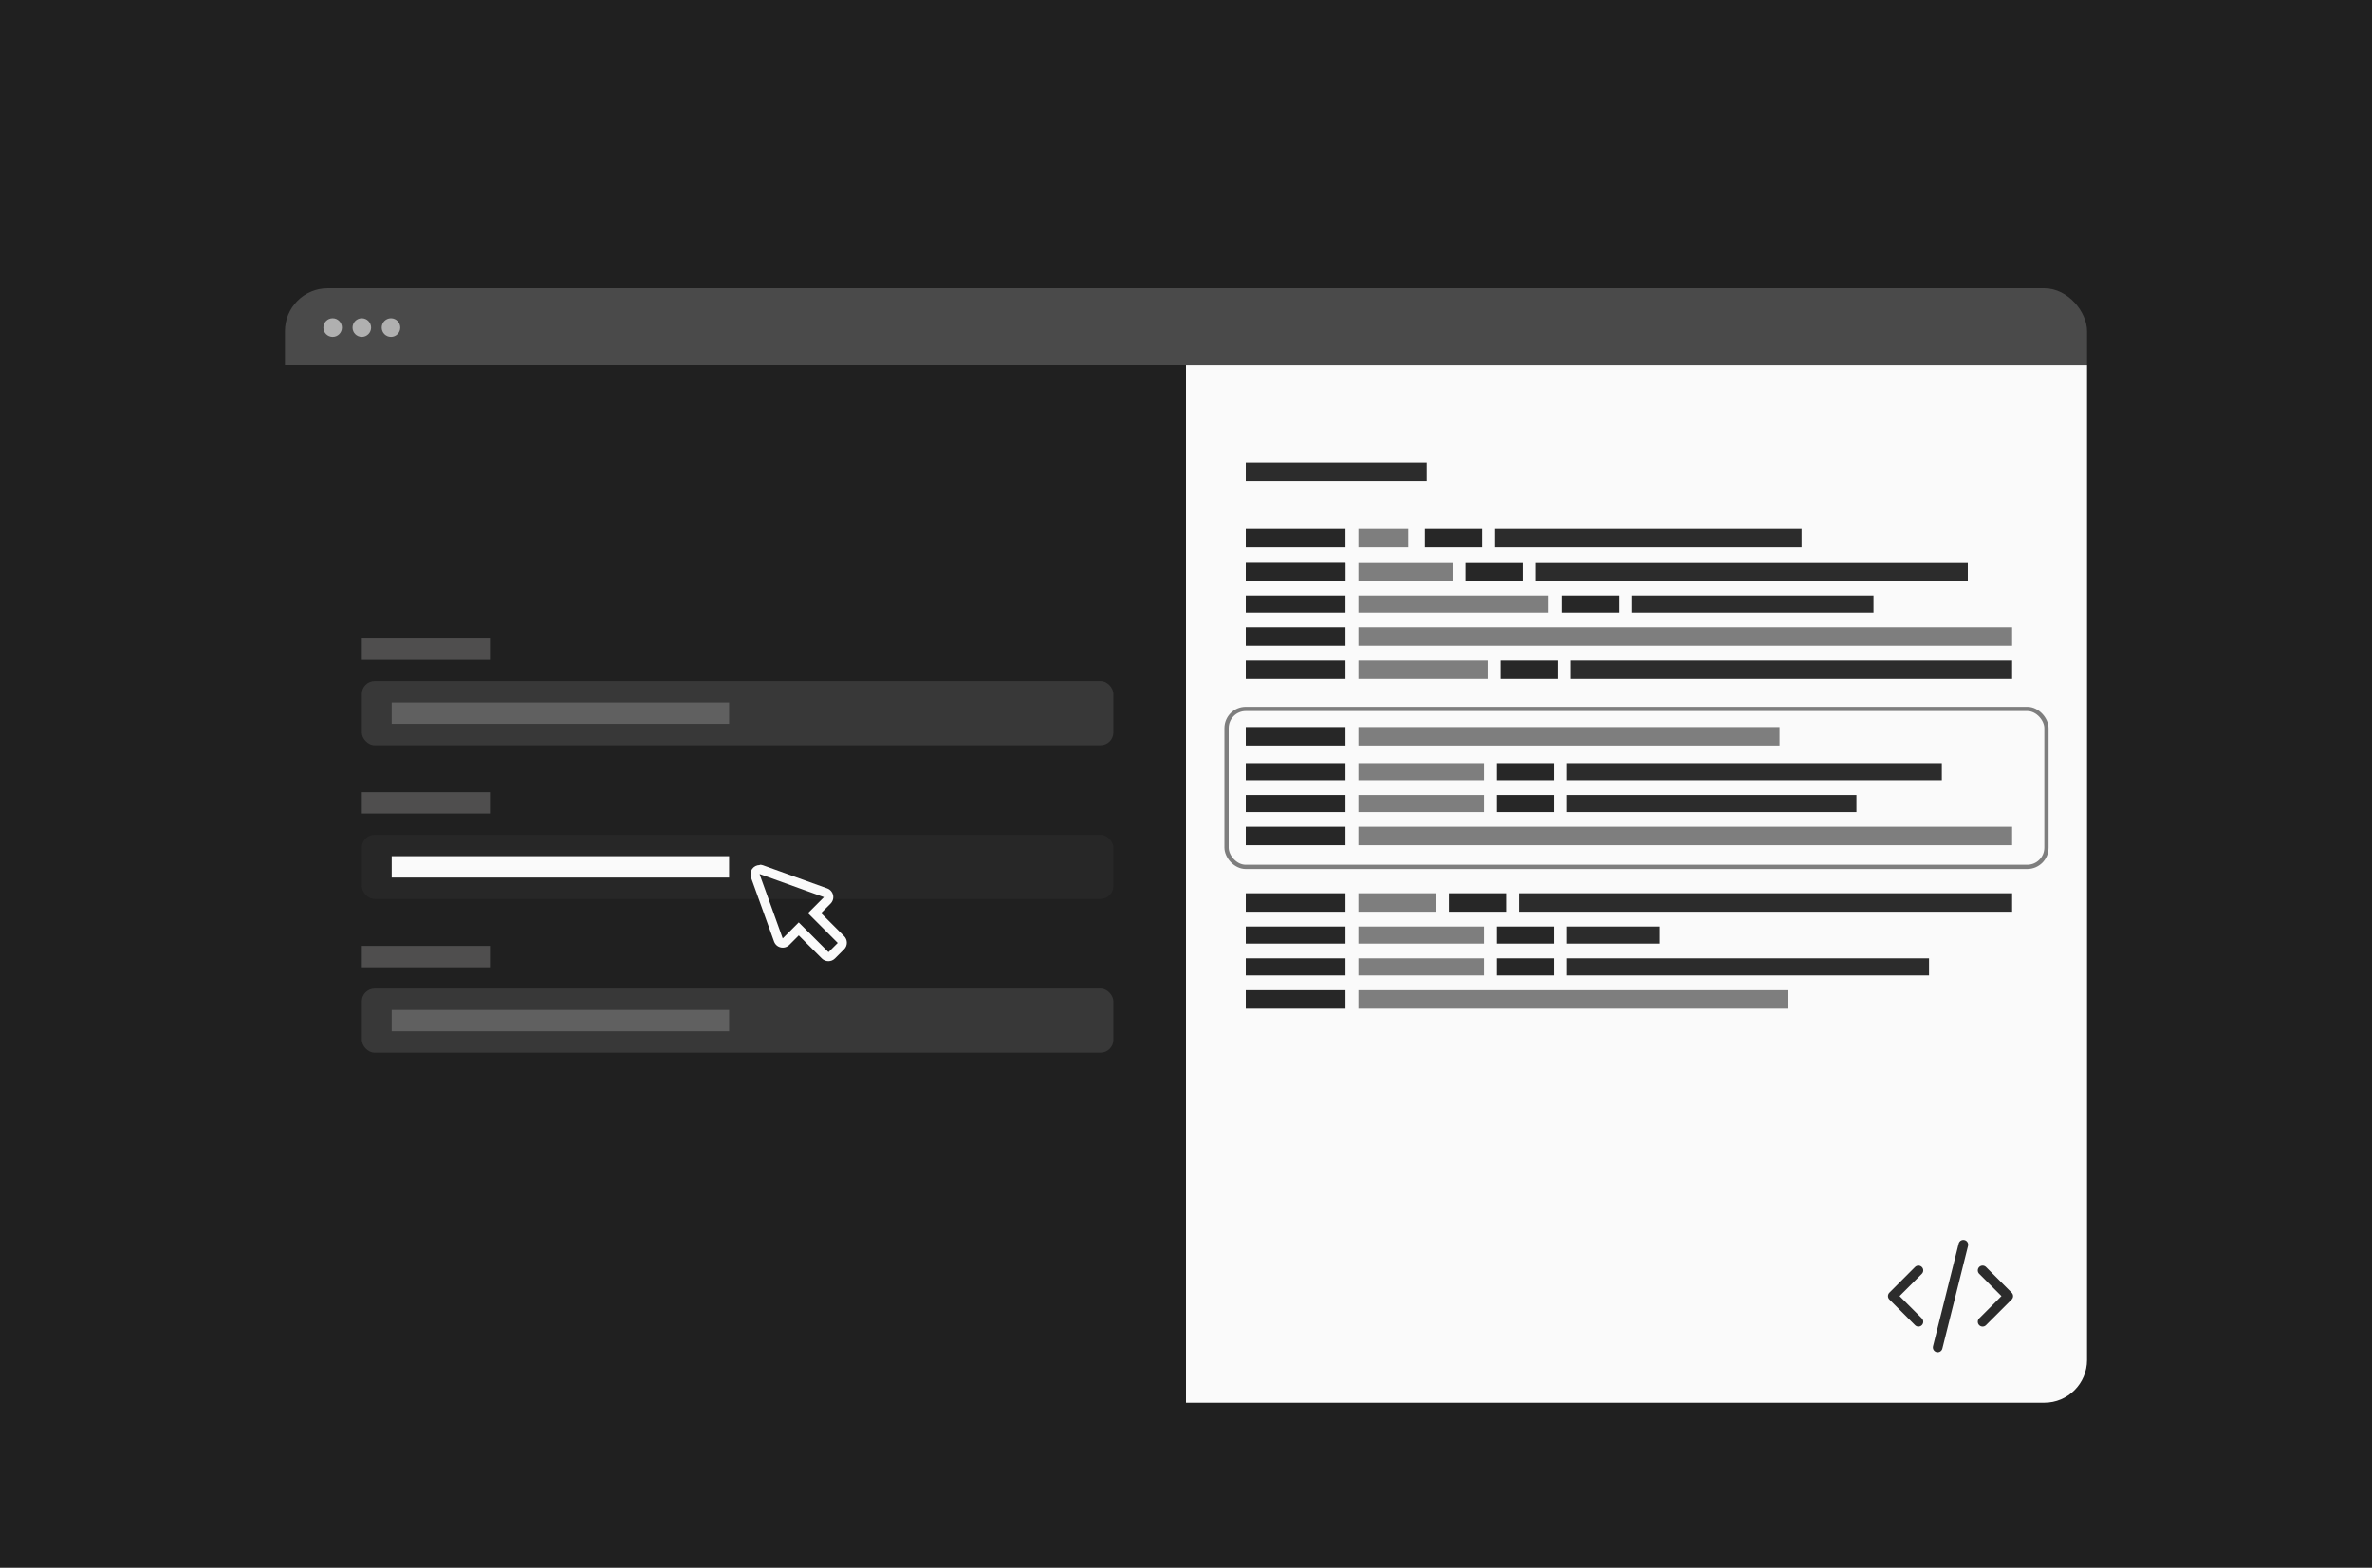 <svg xmlns="http://www.w3.org/2000/svg" width="239" height="158" fill="none" viewBox="0 0 239 158"><g clip-path="url(#clip0_1684_201697)"><rect width="239" height="158" fill="#202020"/><g filter="url(#filter0_d_1684_201697)"><g clip-path="url(#clip1_1684_201697)"><rect width="181.575" height="112.301" x="28.713" y="23.064" fill="#202020" rx="4.303"/><rect width="181.575" height="7.745" fill="#4A4A4A" transform="translate(28.713 23.064)"/><circle cx="33.52" cy="27.011" r=".935" fill="#B0B0B0"/><circle cx="36.457" cy="27.011" r=".935" fill="#B0B0B0"/><circle cx="39.396" cy="27.011" r=".935" fill="#B0B0B0"/><rect width="90.787" height="104.556" fill="#FAFAFA" transform="translate(119.5 30.81)"/><rect width="18.234" height="1.861" fill="#2C2C2C" transform="translate(125.523 40.613)"/><g clip-path="url(#clip2_1684_201697)"><rect width="10.047" height="1.861" fill="#272727" transform="translate(125.523 47.311)"/><rect width="5.768" height="1.861" fill="#272727" transform="translate(143.572 47.311)"/><rect width="30.887" height="1.861" fill="#2C2C2C" transform="translate(150.643 47.311)"/><rect width="5.024" height="1.861" fill="#7E7E7E" transform="translate(136.873 47.311)"/></g><g clip-path="url(#clip3_1684_201697)"><g clip-path="url(#clip4_1684_201697)"><rect width="10.047" height="1.861" fill="#272727" transform="translate(125.523 50.66)"/><rect width="10.047" height="1.861" fill="#272727" transform="translate(125.523 50.66)"/></g><rect width="9.489" height="1.861" fill="#7E7E7E" transform="translate(136.873 50.66)"/><rect width="5.768" height="1.861" fill="#272727" transform="translate(147.665 50.66)"/><rect width="50.237" height="1.861" fill="#2C2C2C" transform="translate(154.735 50.66)"/></g><g clip-path="url(#clip5_1684_201697)"><rect width="10.047" height="1.861" fill="#272727" transform="translate(125.523 54.009)"/><rect width="19.165" height="1.861" fill="#7E7E7E" transform="translate(136.873 54.009)"/><rect width="5.768" height="1.861" fill="#272727" transform="translate(157.341 54.009)"/><rect width="40.562" height="1.861" fill="#2C2C2C" transform="translate(164.411 54.009)"/></g><g clip-path="url(#clip6_1684_201697)"><rect width="10.047" height="1.861" fill="#272727" transform="translate(125.523 57.219)"/><rect width="68.099" height="1.861" fill="#7E7E7E" transform="translate(136.873 57.219)"/></g><g clip-path="url(#clip7_1684_201697)"><rect width="10.047" height="1.861" fill="#272727" transform="translate(125.523 60.568)"/><rect width="13.024" height="1.861" fill="#7E7E7E" transform="translate(136.873 60.568)"/><rect width="5.768" height="1.861" fill="#272727" transform="translate(151.2 60.568)"/><rect width="46.702" height="1.861" fill="#2C2C2C" transform="translate(158.271 60.568)"/></g><g clip-path="url(#clip8_1684_201697)"><rect width="10.047" height="1.861" fill="#272727" transform="translate(125.523 67.267)"/><rect width="68.099" height="1.861" fill="#7E7E7E" transform="translate(136.873 67.267)"/></g><g clip-path="url(#clip9_1684_201697)"><rect width="10.047" height="1.861" fill="#272727" transform="translate(125.523 70.906)"/><rect width="12.652" height="1.861" fill="#7E7E7E" transform="translate(136.873 70.906)"/><rect width="5.768" height="1.861" fill="#272727" transform="translate(150.828 70.906)"/><rect width="47.074" height="1.861" fill="#2C2C2C" transform="translate(157.898 70.906)"/></g><g clip-path="url(#clip10_1684_201697)"><rect width="10.047" height="1.861" fill="#272727" transform="translate(125.523 74.116)"/><rect width="12.652" height="1.861" fill="#7E7E7E" transform="translate(136.873 74.116)"/><rect width="5.768" height="1.861" fill="#272727" transform="translate(150.828 74.116)"/><rect width="47.074" height="1.861" fill="#2C2C2C" transform="translate(157.898 74.116)"/></g><g clip-path="url(#clip11_1684_201697)"><rect width="10.047" height="1.861" fill="#272727" transform="translate(125.523 77.326)"/><rect width="68.099" height="1.861" fill="#7E7E7E" transform="translate(136.873 77.326)"/></g><g clip-path="url(#clip12_1684_201697)"><rect width="10.047" height="1.861" fill="#272727" transform="translate(125.523 84.024)"/><rect width="7.815" height="1.861" fill="#7E7E7E" transform="translate(136.873 84.024)"/><rect width="5.768" height="1.861" fill="#272727" transform="translate(145.991 84.024)"/><rect width="51.912" height="1.861" fill="#2C2C2C" transform="translate(153.062 84.024)"/></g><g clip-path="url(#clip13_1684_201697)"><rect width="10.047" height="1.861" fill="#272727" transform="translate(125.523 87.373)"/><rect width="12.652" height="1.861" fill="#7E7E7E" transform="translate(136.873 87.373)"/><rect width="5.768" height="1.861" fill="#272727" transform="translate(150.828 87.373)"/><rect width="47.074" height="1.861" fill="#2C2C2C" transform="translate(157.898 87.373)"/></g><g clip-path="url(#clip14_1684_201697)"><rect width="10.047" height="1.861" fill="#272727" transform="translate(125.523 90.582)"/><rect width="12.652" height="1.861" fill="#7E7E7E" transform="translate(136.873 90.582)"/><rect width="5.768" height="1.861" fill="#272727" transform="translate(150.828 90.582)"/><rect width="47.074" height="1.861" fill="#2C2C2C" transform="translate(157.898 90.582)"/></g><g clip-path="url(#clip15_1684_201697)"><rect width="10.047" height="1.861" fill="#272727" transform="translate(125.523 93.792)"/><rect width="68.099" height="1.861" fill="#7E7E7E" transform="translate(136.873 93.792)"/></g><rect width="82.612" height="15.92" x="123.587" y="65.447" stroke="#7E7E7E" stroke-width=".43" rx="1.936"/><g clip-path="url(#clip16_1684_201697)"><path stroke="#2C2C2C" stroke-linecap="round" stroke-linejoin="round" stroke-width=".97" d="M193.3 122.036L190.714 124.622L193.3 127.208"/><path stroke="#2C2C2C" stroke-linecap="round" stroke-linejoin="round" stroke-width=".97" d="M199.765 122.036L202.351 124.622L199.765 127.208"/><path stroke="#2C2C2C" stroke-linecap="round" stroke-linejoin="round" stroke-width=".97" d="M197.825 119.45L195.239 129.795"/></g><rect width="12.908" height="2.151" fill="#4F4E4E" transform="translate(36.457 58.347)"/><rect width="75.728" height="6.454" x="36.457" y="62.65" fill="#383838" rx="1.291"/><rect width="33.992" height="2.151" fill="#606060" transform="translate(39.47 64.801)"/><rect width="12.908" height="2.151" fill="#4F4E4E" transform="translate(36.457 73.837)"/><rect width="75.728" height="6.454" x="36.457" y="78.14" fill="#272727" rx="1.291"/><rect width="33.992" height="2.151" fill="#FAFAFA" transform="translate(39.47 80.291)"/><rect width="12.908" height="2.151" fill="#4F4E4E" transform="translate(36.457 89.327)"/><rect width="75.728" height="6.454" x="36.457" y="93.629" fill="#383838" rx="1.291"/><rect width="33.992" height="2.151" fill="#606060" transform="translate(39.47 95.781)"/><path fill="#FAFAFA" d="M76.564 82.091L83.022 84.416L81.409 86.029L84.408 89.029L83.478 89.959L80.479 86.959L78.865 88.573L76.54 82.114L76.564 82.091ZM76.54 81.184C76.391 81.184 76.245 81.22 76.113 81.289C75.981 81.358 75.868 81.457 75.782 81.579C75.696 81.7 75.641 81.841 75.621 81.988C75.601 82.135 75.616 82.285 75.666 82.425L77.991 88.885C78.044 89.032 78.133 89.164 78.251 89.269C78.368 89.373 78.51 89.445 78.663 89.479C78.817 89.514 78.976 89.509 79.127 89.465C79.278 89.421 79.415 89.34 79.526 89.229L80.484 88.271L82.809 90.596C82.895 90.682 82.998 90.751 83.11 90.798C83.223 90.844 83.344 90.868 83.467 90.868C83.589 90.868 83.71 90.844 83.823 90.798C83.936 90.751 84.038 90.682 84.125 90.596L85.055 89.666C85.141 89.579 85.21 89.477 85.257 89.364C85.303 89.251 85.327 89.13 85.327 89.008C85.327 88.885 85.303 88.764 85.257 88.652C85.21 88.539 85.141 88.436 85.055 88.35L82.73 86.025L83.688 85.067C83.799 84.956 83.88 84.819 83.924 84.668C83.968 84.517 83.973 84.358 83.938 84.205C83.904 84.052 83.831 83.909 83.727 83.792C83.623 83.674 83.491 83.585 83.343 83.532L76.884 81.207C76.784 81.171 76.679 81.152 76.573 81.151L76.54 81.184Z"/></g></g></g><defs><filter id="filter0_d_1684_201697" width="195.975" height="126.701" x="21.513" y="21.864" color-interpolation-filters="sRGB" filterUnits="userSpaceOnUse"><feFlood flood-opacity="0" result="BackgroundImageFix"/><feColorMatrix in="SourceAlpha" result="hardAlpha" type="matrix" values="0 0 0 0 0 0 0 0 0 0 0 0 0 0 0 0 0 0 127 0"/><feOffset dy="6"/><feGaussianBlur stdDeviation="3.6"/><feComposite in2="hardAlpha" operator="out"/><feColorMatrix type="matrix" values="0 0 0 0 0 0 0 0 0 0 0 0 0 0 0 0 0 0 0.3 0"/><feBlend in2="BackgroundImageFix" mode="normal" result="effect1_dropShadow_1684_201697"/><feBlend in="SourceGraphic" in2="effect1_dropShadow_1684_201697" mode="normal" result="shape"/></filter><clipPath id="clip0_1684_201697"><rect width="239" height="158" fill="#fff"/></clipPath><clipPath id="clip1_1684_201697"><rect width="181.575" height="112.301" x="28.713" y="23.064" fill="#fff" rx="4.303"/></clipPath><clipPath id="clip2_1684_201697"><rect width="56.005" height="1.861" fill="#fff" transform="translate(125.523 47.311)"/></clipPath><clipPath id="clip3_1684_201697"><rect width="72.751" height="1.861" fill="#fff" transform="translate(125.523 50.66)"/></clipPath><clipPath id="clip4_1684_201697"><rect width="10.047" height="1.861" fill="#fff" transform="translate(125.523 50.66)"/></clipPath><clipPath id="clip5_1684_201697"><rect width="63.25" height="1.721" fill="#fff" transform="translate(125.523 54.009)"/></clipPath><clipPath id="clip6_1684_201697"><rect width="77.216" height="1.861" fill="#fff" transform="translate(125.523 57.219)"/></clipPath><clipPath id="clip7_1684_201697"><rect width="77.216" height="1.861" fill="#fff" transform="translate(125.523 60.568)"/></clipPath><clipPath id="clip8_1684_201697"><rect width="53.784" height="2.151" fill="#fff" transform="translate(125.523 67.267)"/></clipPath><clipPath id="clip9_1684_201697"><rect width="70.134" height="1.721" fill="#fff" transform="translate(125.523 70.906)"/></clipPath><clipPath id="clip10_1684_201697"><rect width="61.529" height="1.721" fill="#fff" transform="translate(125.523 74.116)"/></clipPath><clipPath id="clip11_1684_201697"><rect width="77.216" height="1.861" fill="#fff" transform="translate(125.523 77.326)"/></clipPath><clipPath id="clip12_1684_201697"><rect width="77.216" height="1.861" fill="#fff" transform="translate(125.523 84.024)"/></clipPath><clipPath id="clip13_1684_201697"><rect width="41.736" height="1.721" fill="#fff" transform="translate(125.523 87.373)"/></clipPath><clipPath id="clip14_1684_201697"><rect width="68.844" height="1.721" fill="#fff" transform="translate(125.523 90.582)"/></clipPath><clipPath id="clip15_1684_201697"><rect width="54.645" height="2.151" fill="#fff" transform="translate(125.523 93.792)"/></clipPath><clipPath id="clip16_1684_201697"><rect width="15.517" height="15.517" fill="#fff" transform="translate(188.773 116.864)"/></clipPath></defs></svg>